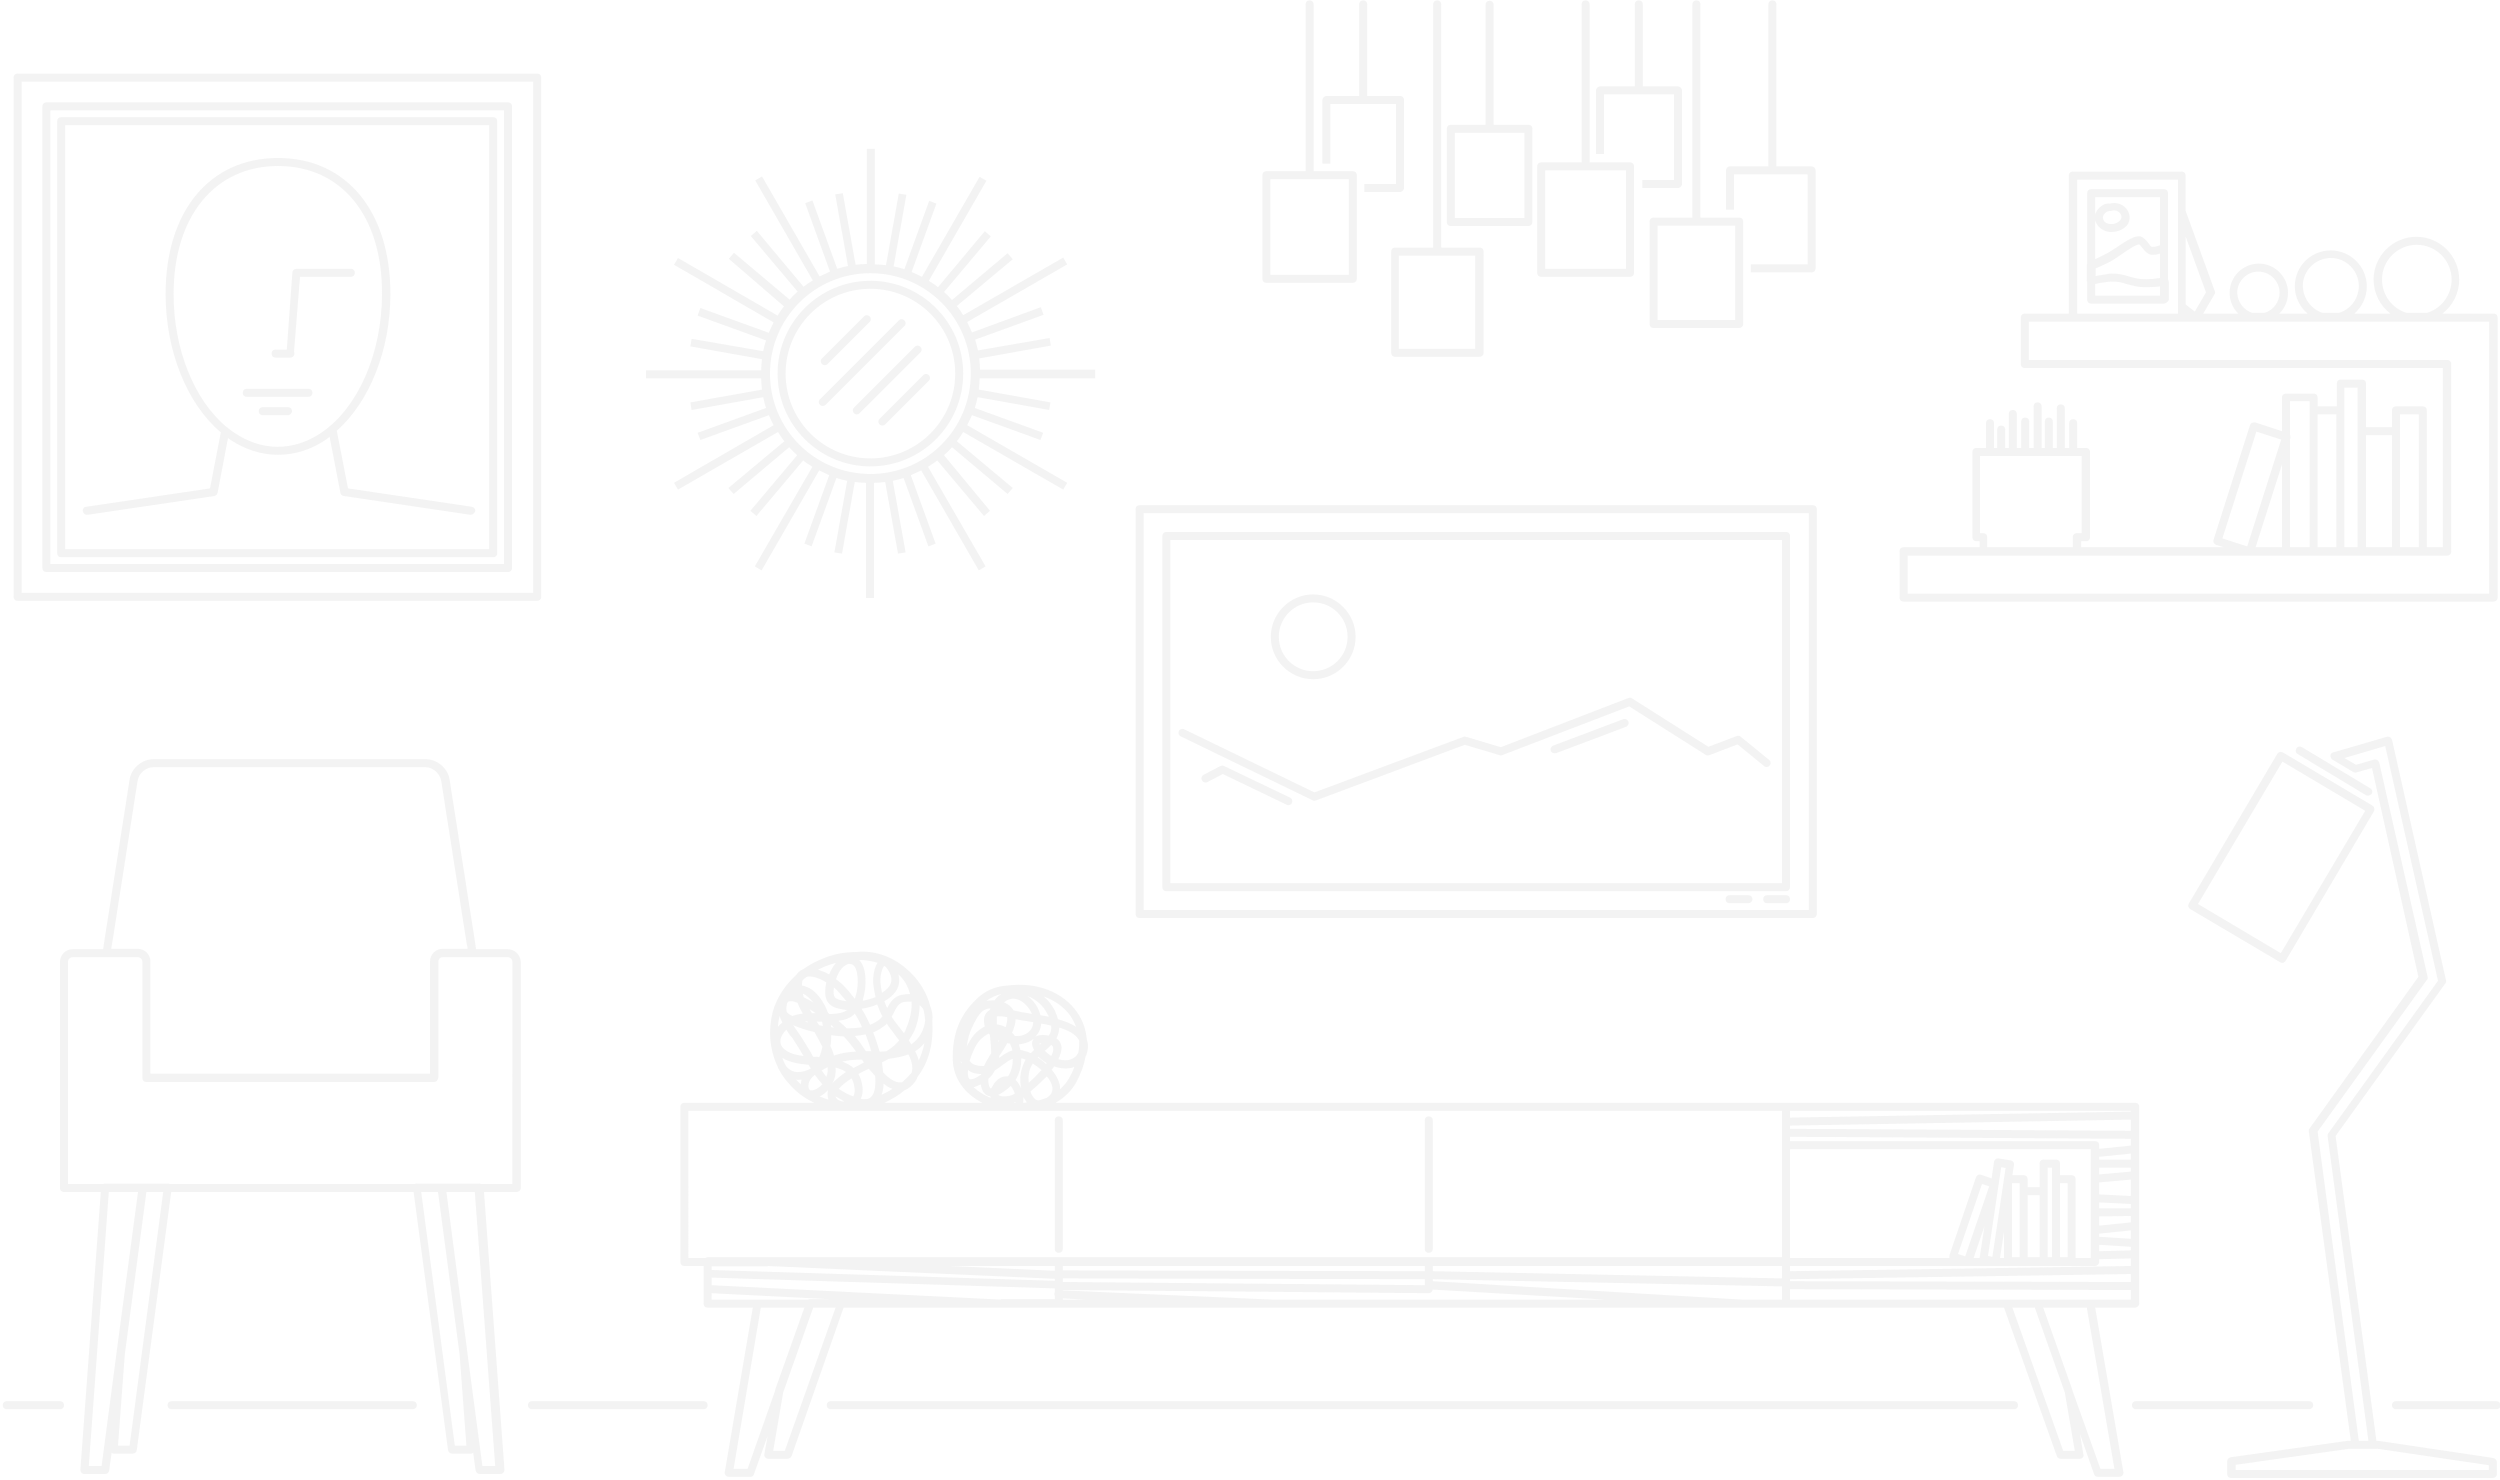 <?xml version="1.0" encoding="utf-8"?>
<!-- Generator: Adobe Illustrator 24.0.1, SVG Export Plug-In . SVG Version: 6.00 Build 0)  -->
<svg version="1.1" id="Layer_1" xmlns="http://www.w3.org/2000/svg" xmlns:xlink="http://www.w3.org/1999/xlink" x="0px" y="0px"
	 viewBox="0 0 625 370" style="enable-background:new 0 0 625 370;" xml:space="preserve">
<style type="text/css">
	.st0{opacity:0.2;fill:#C4C4C4;enable-background:new    ;}
</style>
<g>
	<path class="st0" d="M284.9,229.5h168.3c0.6,0,1-0.5,1-1V127.3c0-0.6-0.4-1-1-1H284.9c-0.6,0-1,0.4-1,1v101.2
		C283.9,229.1,284.3,229.5,284.9,229.5z M285.9,128.3h166.3v99.2H285.9V128.3z"/>
	<path class="st0" d="M446.5,133H291.6c-0.6,0-1,0.4-1,1v87.8c0,0.6,0.4,1,1,1h154.9c0.6,0,1-0.5,1-1V134
		C447.5,133.4,447.1,133,446.5,133z M445.5,220.8H292.6V135h152.9V220.8z"/>
	<path class="st0" d="M126.9,237.3H119c-0.1-0.5-0.1-1.1-0.2-1.5l-6.4-40.9c-0.4-2.8-3.1-5.1-5.9-5.1H38.3c-2.8,0-5.5,2.3-5.9,5.1
		L26,235.8c-0.1,0.4-0.1,0.9-0.2,1.5h-7.6c-1.8,0-3.2,1.4-3.2,3.2V297c0,0.6,0.4,1,1,1h9.2l-5.1,69.4c0,0.3,0.1,0.6,0.3,0.8
		c0.2,0.2,0.4,0.3,0.7,0.3h5.2c0.5,0,0.9-0.3,1-0.9l0.6-4.4c0.1,0.1,0.3,0.2,0.5,0.2h4.8c0.5,0,0.9-0.3,1-0.9l8.6-64.5h60.6
		l8.6,64.5c0.1,0.5,0.5,0.9,1,0.9h4.8c0.2,0,0.4-0.1,0.5-0.2l0.6,4.4c0.1,0.5,0.5,0.9,1,0.9h5.2c0,0,0,0,0,0c0.5,0,1-0.4,1-1
		c0-0.1,0-0.2,0-0.3l-5.1-69.2h8.2c0.5,0,1-0.5,1-1v-56.5C130.1,238.7,128.7,237.3,126.9,237.3z M28,236.1l6.4-40.9
		c0.3-1.9,2.1-3.4,3.9-3.4h68.1c1.8,0,3.6,1.6,3.9,3.4l6.4,40.9c0.1,0.3,0.2,0.7,0.2,1.1h-6.2c-1.8,0-3.2,1.4-3.2,3.2v0.1v27.9H37.6
		v-27.9v-0.1c0-1.8-1.4-3.2-3.2-3.2h-6.6C27.9,236.8,27.9,236.4,28,236.1z M25.4,366.5h-3.2l5-68.5h7.3l-5.4,40.4v0.1L25.4,366.5z
		 M32.4,361.4h-2.9l1.7-22.8l5.4-40.6h4.2L32.4,361.4z M113.7,361.4l-8.4-63.4h4.2l5.4,40.6l1.7,22.8H113.7z M123.8,366.5h-3.2
		l-3.6-27.1l-0.1-0.9l-5.3-40.5h7.1L123.8,366.5z M128.1,296h-7.9c-0.1-0.1-0.3-0.1-0.4-0.1h-9.3c0,0,0,0-0.1,0c0,0,0,0,0,0h-6.2
		c-0.2,0-0.3,0-0.5,0.1H42.4c-0.1-0.1-0.3-0.1-0.5-0.1h-6.2c0,0,0,0,0,0c0,0,0,0-0.1,0h-9.3c-0.1,0-0.3,0-0.4,0.1H17v-55.5
		c0-0.7,0.5-1.2,1.2-1.2h16.2c0.7,0,1.2,0.5,1.2,1.2v28.9v0.1c0,0.6,0.4,1,1,1h71.9c0.5,0,0.8-0.3,0.9-0.6c0.1-0.1,0.1-0.3,0.2-0.5
		v-29c0-0.3,0.1-0.6,0.3-0.8c0.2-0.2,0.5-0.3,0.8-0.3h16.2c0.7,0,1.2,0.5,1.2,1.2V296z"/>
	<path class="st0" d="M127,25.6H11.6c-0.6,0-1,0.4-1,1V142c0,0.6,0.4,1,1,1H127c0.6,0,1-0.4,1-1V26.6C128,26,127.6,25.6,127,25.6z
		 M126,141H12.6V27.6H126V141z"/>
	<path class="st0" d="M15.3,139.3h108c0.6,0,1-0.4,1-1v-108c0-0.6-0.4-1-1-1h-108c-0.6,0-1,0.4-1,1v108
		C14.3,138.9,14.7,139.3,15.3,139.3z M16.3,31.3h106v106h-106V31.3z"/>
	<path class="st0" d="M4.4,150.2h129.9c0.5,0,1-0.4,1-0.9v-0.1V19.4c0-0.6-0.4-1-1-1H4.4c-0.6,0-1,0.4-1,1v129.8
		C3.4,149.8,3.8,150.2,4.4,150.2z M5.4,20.4h127.9v127.8H5.4V20.4z"/>
	<path class="st0" d="M569.9,188c-0.2,0.1-0.5,0.3-0.6,0.5l-22.1,37.4c-0.1,0.3-0.2,0.5-0.1,0.8c0.1,0.2,0.3,0.5,0.5,0.6l22.5,13.3
		c0.1,0.1,0.3,0.1,0.5,0.1c0,0,0.1,0,0.2,0c0.2-0.1,0.5-0.3,0.6-0.5l22.1-37.4c0.2-0.5,0.1-1.1-0.4-1.4l-22.4-13.3
		C570.4,188,570.2,187.9,569.9,188z M570.2,238.3L549.5,226l21.1-35.6l20.7,12.3L570.2,238.3z"/>
	<path class="st0" d="M623.3,364.5l-28.8-4.3h-0.1h-0.3L583.9,284l27.4-38.1c0.2-0.2,0.3-0.5,0.2-0.8L598,184.9
		c-0.1-0.2-0.3-0.5-0.5-0.6c-0.2-0.1-0.5-0.2-0.8-0.1l-13.4,3.9c-0.4,0.1-0.7,0.4-0.7,0.8c0,0.4,0.2,0.8,0.5,1l5.2,3.1
		c0.2,0.1,0.5,0.2,0.8,0.1l3.9-1.1l11.6,52.2l-27.2,37.9c-0.2,0.2-0.2,0.4-0.2,0.7l10.5,77.4H587h-0.1l-29.2,4.1
		c-0.5,0.1-0.9,0.5-0.9,1v3.2c0,0.6,0.4,1,1,1h65.4c0.5,0,1-0.4,1-0.9v-3.1C624.2,365,623.8,364.6,623.3,364.5z M579.4,282.9
		l27.3-37.9c0.2-0.2,0.3-0.5,0.2-0.8l-12.1-53.6c-0.1-0.2-0.3-0.5-0.5-0.6c-0.2-0.1-0.5-0.2-0.8-0.1l-4.5,1.3l-2.9-1.7l10.2-3
		l13.2,58.7l-27.4,38.1c-0.2,0.2-0.2,0.4-0.2,0.7l10.2,76.2h-2.4L579.4,282.9z M622.2,367.5h-63.3v-1.3l28.3-4h1.6c0,0,0,0,0,0h4.5
		c0,0,0,0,0,0h1.1l27.8,4.1V367.5z"/>
	<path class="st0" d="M542,62C542,62,542,62,542,62l0-13.7c0-0.6-0.4-1-1-1h-18.2c-0.6,0-1,0.4-1,1v17.6c-0.1,0.1-0.1,0.3-0.1,0.4
		v3.8c0,0.1,0,0.3,0.1,0.4v4.4c0,0.6,0.4,1,1,1H541c0.5,0,1-0.5,1.2-0.9v-4.5c0-0.2-0.1-0.4-0.2-0.6V62z M526.4,68.6
		c-0.8,0.1-1.7,0.3-2.5,0.4v-1.9c1.4-0.6,2.8-1.2,4.2-2c0.5-0.3,1.2-0.8,2.1-1.4c1.4-1,3.8-2.6,4.6-2.6c0.2,0.1,0.6,0.6,0.8,0.9
		c0.5,0.6,1,1.3,1.9,1.6c0.2,0.1,0.5,0.1,0.8,0.1c0.6,0,1.1-0.1,1.7-0.3v6.1c-2.4,0.4-4.4,0.4-5.9,0.1c-0.7-0.2-1.3-0.3-1.9-0.5
		c-1.3-0.4-2.5-0.7-4.1-0.7c-0.6,0-1.1,0-1.6,0.2C526.5,68.6,526.4,68.6,526.4,68.6z M540,49.3v12c-0.7,0.3-1.2,0.4-1.7,0.4
		c-0.2,0-0.3,0-0.4,0c-0.2-0.1-0.6-0.6-0.8-0.9c-0.5-0.7-1.1-1.4-2-1.7c-1.4-0.3-3.5,1.1-6.2,2.9c-0.8,0.5-1.5,1-1.9,1.2
		c-1.1,0.6-2.2,1.1-3.2,1.6V55c0,0.1,0.1,0.3,0.1,0.4c0.5,1.4,1.9,2.4,3.5,2.6c0.2,0,0.3,0,0.5,0c1.7,0,3.3-0.8,4.1-2
		c0.8-1.5,0.4-3.3-1-4.4c-1-0.8-2.3-1-3.5-0.7c-0.7-0.1-1.4,0.1-2,0.5c-0.9,0.6-1.5,1.4-1.7,2.3v-4.4H540z M526.6,53
		c0.2-0.1,0.4-0.2,0.6-0.2c0.1,0,0.1,0,0.2-0.1c0.1,0.1,0.3,0.1,0.5,0c0.2-0.1,0.5-0.1,0.7-0.1c0.3,0,0.7,0.1,1.1,0.4
		c0.5,0.4,0.9,1.1,0.5,1.8c-0.4,0.8-1.5,1.3-2.6,1.2c-0.7,0-1.6-0.4-1.8-1.2C525.5,53.9,526.3,53.2,526.6,53z M523.8,73.9V71
		c0.5-0.1,0.9-0.2,1.4-0.3c0.1,0,0.1,0,0.2,0c0.4-0.1,0.8-0.1,1.3-0.2c0.5-0.1,0.9-0.1,1.4-0.1c1.3,0,2.4,0.2,3.5,0.6
		c0.6,0.2,1.3,0.3,2,0.5c0.8,0.2,1.7,0.3,2.8,0.3c0,0,0,0,0.1,0c0,0,0,0,0,0c0.1,0,0.2,0,0.4,0c1,0,2-0.1,3.1-0.2v2.3H523.8z"/>
	<path class="st0" d="M475.9,150.4h147.5c0.5,0,1-0.4,1-0.9V79.4c0-0.6-0.4-1-1-1h-12.8c2.6-2,4.2-5.1,4.2-8.5
		c0-5.9-4.8-10.7-10.7-10.7s-10.7,4.8-10.7,10.7c0,3.4,1.6,6.5,4.2,8.5h-9c1.9-1.7,3.1-4.1,3.1-6.8c0-5-4.1-9-9-9c-5,0-9,4-9,9
		c0,2.6,1.2,5.1,3.2,6.8h-7.1c1.4-1.3,2.2-3.2,2.2-5.2c0-4-3.3-7.3-7.3-7.3s-7.3,3.3-7.3,7.3c0,2,0.8,3.9,2.2,5.2h-8.8l2.8-4.8
		c0.2-0.2,0.2-0.5,0.1-0.8l-7.3-20.1v-8.8c0-0.6-0.4-1-1-1h-27.2c-0.6,0-1,0.4-1,1v34.5h-11c-0.6,0-1,0.4-1,1V91c0,0.6,0.4,1,1,1
		h104.5v44.8h-4v-34.2c0-0.6-0.4-1-1-1H599c-0.6,0-1,0.4-1,1v4.2h-6.5V95.9c0-0.6-0.4-1-1-1h-5.3c-0.6,0-1,0.4-1,1v5.7h-4.8v-2.2
		c0-0.6-0.4-1-1-1h-6.9c-0.6,0-1,0.4-1,1v8.4l-6.7-2.2c-0.3,0-0.6,0-0.8,0.1c-0.2,0.1-0.4,0.3-0.5,0.6l-9.1,28.6
		c-0.2,0.6,0.1,1.1,0.6,1.3l1.9,0.6h-35.6v-1.5h1.2c0.6,0,1-0.4,1-1V113c0-0.6-0.4-1-1-1h-2.2v-6.2c0-0.6-0.4-1-1-1s-1,0.4-1,1v6.2
		h-1.1v-9.9c0-0.6-0.4-1-1-1s-1,0.4-1,1v9.9h-1v-6.6c0-0.6-0.4-1-1-1s-1,0.4-1,1v6.6h-0.8v-10.4c0-0.6-0.4-1-1-1c-0.6,0-1,0.4-1,1
		V112h-1.1v-6.6c0-0.6-0.4-1-1-1c-0.6,0-1,0.4-1,1v6.6h-1.1v-8.5c0-0.6-0.4-1-1-1c-0.6,0-1,0.4-1,1v8.5h-0.9v-4.6c0-0.6-0.4-1-1-1
		c-0.6,0-1,0.4-1,1v4.6h-0.8v-6.2c0-0.6-0.4-1-1-1c-0.6,0-1,0.4-1,1v6.2h-2.4c-0.6,0-1,0.4-1,1v21.3c0,0.6,0.4,1,1,1h0.8v1.5h-19
		c-0.6,0-1,0.4-1,1v11.6C474.9,150,475.3,150.4,475.9,150.4z M595.5,69.9c0-4.8,3.9-8.7,8.7-8.7s8.7,3.9,8.7,8.7
		c0,3.8-2.5,7.2-6.1,8.3h-5.2C598,77.1,595.5,73.7,595.5,69.9z M575.7,71.5c0-3.9,3.2-7,7-7c3.9,0,7,3.2,7,7c0,3.1-2,5.8-4.9,6.7
		h-4.2C577.8,77.3,575.8,74.6,575.7,71.5z M564.6,67.9c2.9,0,5.3,2.4,5.3,5.3c0,2.2-1.5,4.3-3.7,5H563c-2.1-0.7-3.6-2.7-3.7-5
		C559.3,70.3,561.7,67.9,564.6,67.9z M551.5,73.1l-2.8,4.8l-2.3-1.8v-17L551.5,73.1z M519.3,44.9h25.2v8.2v23.5v1.8h-25.2V44.9z
		 M600,103.6h4.7v33.2H600v-29V103.6z M598,108.8v28h-6.5v-28H598z M586.1,96.9h3.3v39.9h-3.3v-34.2V96.9z M584.1,103.6v33.2h-4.7
		v-33.2H584.1z M572.5,100.3h4.9v2.3c0,0,0,0,0,0v34.2h-4.9v-27l0.1-0.3c0-0.3,0-0.6-0.1-0.8V100.3z M564.1,107.9l6.2,2l-8.5,26.7
		l-6.2-2L564.1,107.9z M570.5,116.1v20.7h-6.6L570.5,116.1z M495.8,133.3H495V114h25.4v19.3h-1.2c-0.6,0-1,0.4-1,1v2.5h-21.4v-2.5
		C496.8,133.7,496.4,133.3,495.8,133.3z M476.9,138.9h19h23.3h92.6c0.6,0,1-0.4,1-1V91c0-0.6-0.4-1-1-1H507.2v-9.6h11h27.2h76.9v68
		H476.9V138.9z"/>
	<path class="st0" d="M190.5,97.4l-17.9,3.2l0.3,1.9l17.9-3.2c0.2,0.9,0.4,1.8,0.7,2.7l-17.1,6.2l0.7,1.8l17.1-6.2
		c0.4,0.9,0.8,1.7,1.2,2.5l-24.9,14.4l1,1.7l9.2-5.3l15.8-9.1c0.5,0.8,1,1.6,1.6,2.3l-14,11.7l1.3,1.5l13.9-11.7
		c0.6,0.7,1.3,1.4,2,2l-11.7,13.9l1.5,1.3l11.7-13.9c0.7,0.6,1.5,1.1,2.3,1.6l-14.4,24.9l1.7,1l5.3-9.2l9.1-15.8
		c0.8,0.4,1.7,0.8,2.5,1.2l-6.2,17.1l1.8,0.7l6.2-17.1c0.9,0.3,1.8,0.5,2.7,0.7l-3.2,17.9l1.9,0.3l3.2-17.9c0.9,0.1,1.9,0.2,2.8,0.2
		v28.8h2v-28.8c1,0,1.9-0.1,2.8-0.2l3.2,17.9l1.9-0.3l-3.2-17.9c0.9-0.2,1.8-0.4,2.7-0.7l6.2,17.1l1.8-0.7l-6.2-17.1
		c0.9-0.4,1.7-0.8,2.6-1.2l9.1,15.8l5.3,9.2l1.7-1L232,116.7c0.8-0.5,1.6-1,2.3-1.6L246,129l1.5-1.3L236,113.8c0.7-0.6,1.4-1.3,2-2
		l13.9,11.7l1.3-1.5l-14-11.7c0.6-0.7,1.1-1.5,1.6-2.3l15.8,9.1l9.2,5.3l1-1.7l-25-14.4c0.4-0.8,0.8-1.7,1.2-2.5l17.1,6.2l0.7-1.8
		l-17.1-6.2c0.3-0.9,0.5-1.8,0.7-2.7l17.9,3.2l0.3-1.9l-17.9-3.2c0.1-0.9,0.2-1.9,0.2-2.8h28.9v-0.2v-2H245c0-1-0.1-1.9-0.2-2.8
		l17.9-3.2l-0.3-1.9l-17.9,3.1c-0.2-0.9-0.5-1.8-0.7-2.7l17.1-6.2l-0.7-1.9L243,83.1c-0.4-0.9-0.8-1.7-1.2-2.6l15.8-9.1l9.2-5.3
		l-1-1.7l-25,14.4c-0.5-0.8-1-1.6-1.6-2.3l14-11.7l-1.3-1.5L238,75c-0.6-0.7-1.3-1.4-2-2l11.7-13.9l-1.5-1.3l-11.7,14
		c-0.7-0.6-1.5-1.1-2.3-1.6l9.1-15.8l5.3-9.2l-1.7-1l-14.4,25c-0.8-0.4-1.7-0.8-2.6-1.2l6.2-17.1l-1.8-0.7l-6.2,17.1
		c-0.9-0.3-1.8-0.5-2.7-0.7l3.2-17.9l-1.9-0.3l-3.2,17.9c-0.9-0.1-1.9-0.2-2.8-0.2V37.2h-2V66c-1,0-1.9,0.1-2.8,0.2l-3.2-17.9
		l-1.9,0.3l3.2,17.9c-0.9,0.2-1.8,0.4-2.7,0.7l-6.2-17.1l-1.8,0.7l6.2,17.1c-0.9,0.4-1.7,0.8-2.6,1.2l-9.1-15.8l-5.3-9.2l-1.7,1
		l14.4,25c-0.8,0.5-1.6,1-2.3,1.6l-11.7-14l-1.5,1.3l11.7,13.9c-0.7,0.6-1.4,1.3-2,2l-13.9-11.7l-1.3,1.5L196,76.6
		c-0.6,0.7-1.1,1.5-1.6,2.3L184.2,73l-14.7-8.5l-1,1.7l9.2,5.3l5.5,3.2l10.2,5.9c-0.4,0.8-0.8,1.7-1.2,2.6L175.1,77l-0.7,1.9
		l17.1,6.2c-0.3,0.9-0.5,1.8-0.7,2.7l-17.9-3.1l-0.3,1.9l17.9,3.2c-0.1,0.9-0.2,1.9-0.2,2.8h-28.8v2h28.8
		C190.3,95.6,190.4,96.5,190.5,97.4z M217.6,68.3c13.9,0,25.1,11.2,25.1,25.1c0,13.9-11.2,25.1-25.1,25.1
		c-13.9,0-25.1-11.2-25.1-25.1C192.5,79.5,203.7,68.3,217.6,68.3z"/>
	<path class="st0" d="M217.6,116.6c12.8,0,23.2-10.4,23.2-23.2c0-12.8-10.4-23.2-23.2-23.2c-12.8,0-23.2,10.4-23.2,23.2
		C194.4,106.2,204.8,116.6,217.6,116.6z M217.6,72.2c11.7,0,21.2,9.5,21.2,21.2c0,11.7-9.5,21.2-21.2,21.2
		c-11.7,0-21.2-9.5-21.2-21.2C196.4,81.7,205.9,72.2,217.6,72.2z"/>
	<path class="st0" d="M206.2,91.3c0.3,0,0.5-0.1,0.7-0.3l10.5-10.5c0.4-0.4,0.4-1,0-1.4c-0.4-0.4-1-0.4-1.4,0l-10.5,10.5
		c-0.4,0.4-0.4,1,0,1.4C205.7,91.2,205.9,91.3,206.2,91.3z"/>
	<path class="st0" d="M205.7,101.5c0.2,0,0.5-0.1,0.7-0.3l19.7-19.7c0.4-0.4,0.4-1,0-1.4c-0.4-0.4-1-0.4-1.4,0L205,99.8
		c-0.4,0.4-0.4,1,0,1.4C205.2,101.4,205.4,101.5,205.7,101.5z"/>
	<path class="st0" d="M213.5,103.3c0.2,0.2,0.4,0.3,0.7,0.3c0.2,0,0.5-0.1,0.7-0.3l15.2-15.2c0.4-0.4,0.4-1,0-1.4
		c-0.4-0.4-1-0.4-1.4,0l-15.2,15.2C213.1,102.3,213.1,102.9,213.5,103.3z"/>
	<path class="st0" d="M219.9,106.1c0.2,0.2,0.4,0.3,0.7,0.3c0.2,0,0.5-0.1,0.7-0.3l10.9-10.9c0.4-0.4,0.4-1,0-1.4
		c-0.4-0.4-1-0.4-1.4,0l-10.9,10.9C219.5,105.1,219.5,105.7,219.9,106.1z"/>
	<path class="st0" d="M446.5,223.8h-4.7c-0.6,0-1,0.4-1,1c0,0.6,0.4,1,1,1h4.7c0.6,0,1-0.4,1-1S447.1,223.8,446.5,223.8z"/>
	<path class="st0" d="M437.1,223.8h-4.7c-0.6,0-1,0.4-1,1c0,0.6,0.4,1,1,1h4.7c0.5,0,1-0.4,1-1S437.7,223.8,437.1,223.8z"/>
	<path class="st0" d="M295.2,184.1l33,16c0.1,0.1,0.3,0.1,0.4,0.1c0.1,0,0.2-0.1,0.4-0.1l37.2-13.9l8.7,2.6c0.2,0.1,0.4,0.1,0.6,0
		l31.8-12.2l19.1,12.1c0.3,0.2,0.6,0.2,0.9,0.1l7.1-2.7l6.6,5.4c0.4,0.4,1.1,0.3,1.4-0.1c0.4-0.4,0.3-1.1-0.1-1.4l-7.1-5.8
		c-0.3-0.3-0.7-0.3-1-0.2l-7.1,2.7L408,174.6c-0.3-0.2-0.6-0.2-0.9-0.1l-31.9,12.3l-8.7-2.6c-0.2-0.1-0.4-0.1-0.6,0l-37.3,13.9
		L296,182.3c-0.5-0.2-1.1,0-1.3,0.5S294.7,183.9,295.2,184.1z"/>
	<path class="st0" d="M405.8,179.8l-17.5,6.6c-0.5,0.2-0.8,0.8-0.6,1.3c0.1,0.4,0.5,0.6,0.9,0.6c0.1,0,0.2,0,0.4,0l17.5-6.6
		c0.5-0.2,0.8-0.8,0.6-1.3S406.3,179.6,405.8,179.8z"/>
	<path class="st0" d="M322.5,199.4l-16.5-7.9c-0.3-0.2-0.6-0.1-0.9,0l-4.2,2.2c-0.5,0.3-0.7,0.9-0.4,1.4s0.9,0.7,1.4,0.4l3.8-2
		l16,7.7c0.1,0.1,0.3,0.1,0.4,0.1c0.4,0,0.7-0.2,0.9-0.6C323.2,200.2,323,199.6,322.5,199.4z"/>
	<path class="st0" d="M328.3,169.8c5.9,0,10.6-4.8,10.6-10.6c0-5.8-4.8-10.6-10.6-10.6c-5.8,0-10.6,4.8-10.6,10.6
		C317.7,165,322.4,169.8,328.3,169.8z M328.3,150.6c4.8,0,8.6,3.9,8.6,8.6s-3.8,8.6-8.6,8.6c-4.7,0-8.6-3.8-8.6-8.6
		C319.7,154.5,323.5,150.6,328.3,150.6z"/>
	<path class="st0" d="M88.7,68.2c0-0.6-0.4-1-1-1H74.1c-0.5,0-1,0.4-1,0.9l-1.4,19.3h-2.8c-0.6,0-1,0.4-1,1c0,0.6,0.4,1,1,1h3.6
		c0,0,0,0,0.1,0c0.3,0,0.5-0.1,0.7-0.3c0.2-0.2,0.3-0.4,0.3-0.7c0-0.1,0-0.3-0.1-0.4L75,69.2h12.7C88.3,69.2,88.7,68.8,88.7,68.2z"
		/>
	<path class="st0" d="M77.1,97.2H61.7c-0.6,0-1,0.4-1,1c0,0.6,0.4,1,1,1h15.4c0.6,0,1-0.4,1-1C78.1,97.6,77.7,97.2,77.1,97.2z"/>
	<path class="st0" d="M72,101.8h-6.3c-0.6,0-1,0.4-1,1c0,0.6,0.4,1,1,1H72c0.5,0,1-0.5,1-1C73,102.2,72.6,101.8,72,101.8z"/>
	<path class="st0" d="M118,126.7l-31-4.6l-2.8-14.4c8.2-7.3,13.4-20.2,13.4-34.2c0-20.7-11-34-28.1-34s-28.1,13.3-28.1,34
		c0,14.2,5.3,27.4,13.8,34.6l-2.7,14l-31,4.6c-0.5,0-0.9,0.6-0.8,1.1c0.1,0.5,0.5,0.9,1,0.9c0,0,0.1-0.1,0.2,0l31.7-4.7
		c0.4-0.1,0.7-0.4,0.8-0.8l2.6-13.7c0.2,0.1,0.3,0.3,0.5,0.4c3.8,2.5,7.8,3.8,12,3.8s8.3-1.3,12-3.8c0.3-0.2,0.6-0.5,0.9-0.7l2.7,14
		c0,0.4,0.4,0.7,0.8,0.8l31.7,4.7h0.1c0.5,0,0.9-0.4,1.1-0.9C118.9,127.3,118.5,126.8,118,126.7z M80.3,108.2
		c-3.4,2.3-7.1,3.5-10.9,3.5c-3.7,0-7.4-1.2-10.8-3.5c-0.5-0.3-1-0.7-1.5-1.1c-0.1-0.1-0.2-0.2-0.4-0.3
		c-8.1-6.7-13.3-19.4-13.3-33.3c0-19.4,10.3-32,26.1-32c15.9,0,26.1,12.5,26,32C95.5,88.3,89.5,102,80.3,108.2z"/>
	<path class="st0" d="M332.6,26H349v20h-7.9v2h8.9c0.5,0,1-0.5,1-1V25c0-0.6-0.4-1-1-1h-8.2V1.1c0-0.6-0.4-1-1-1c-0.6,0-1,0.4-1,1
		V24h-8.2c-0.5,0-1,0.5-1,1v15.9h2V26z"/>
	<path class="st0" d="M362.7,56.5h19.4c0.6,0,1-0.5,1-1V32.2c0-0.6-0.4-1-1-1h-8.7v-30c0-0.6-0.4-1-1-1c-0.6,0-1,0.4-1,1v30h-8.7
		c-0.6,0-1,0.4-1,1v23.3C361.7,56.1,362.1,56.5,362.7,56.5z M363.7,33.2h17.4v21.3h-17.4V33.2z"/>
	<path class="st0" d="M401,23.6h17.5V45h-7.9v2h8.9c0.5,0,1-0.5,1-1V22.6c0-0.5-0.5-1-1-1h-8.8V1.1c0-0.6-0.4-1-1-1
		c-0.6,0-1,0.4-1,1v20.5H400c-0.5,0-1,0.5-1,1v15.9h2V23.6z"/>
	<path class="st0" d="M433.5,43.6h18.4v22.5h-14.2v2h15.2c0.6,0,1-0.5,1-1V42.6c0-0.5-0.4-1-1-1h-8.8V1.1c0-0.6-0.4-1-1-1
		c-0.6,0-1,0.4-1,1v40.5h-9.6c-0.6,0-1,0.5-1,1v9.8h2V43.6z"/>
	<path class="st0" d="M316.6,70.7h21.6c0.5,0,1-0.4,1-1V43.8c0-0.6-0.4-1-1-1h-9.8V1.1c0-0.6-0.4-1-1-1c-0.6,0-1,0.4-1,1v41.7h-9.8
		c-0.6,0-1,0.4-1,1v25.9C315.6,70.3,316,70.7,316.6,70.7z M317.6,44.8h19.6v23.9h-19.6V44.8z"/>
	<path class="st0" d="M348.8,61.9c-0.6,0-1,0.4-1,1v25.3c0,0.6,0.4,1,1,1h21.1c0.5,0,1-0.4,1-0.9V62.9c0-0.6-0.4-1-1-1h-9.6V1.1
		c0-0.6-0.4-1-1-1c-0.6,0-1,0.4-1,1v60.8H348.8z M368.8,87.2h-19.1V63.9h19.1V87.2z"/>
	<path class="st0" d="M385.3,69.2h22.2c0.6,0,1-0.4,1-0.9V41.6c0-0.6-0.4-1-1-1h-10.1V1.1c0-0.6-0.4-1-1-1c-0.6,0-1,0.4-1,1v39.5
		h-10.1c-0.6,0-1,0.4-1,1v26.6C384.3,68.8,384.7,69.2,385.3,69.2z M386.3,42.6h20.2v24.6h-20.2V42.6z"/>
	<path class="st0" d="M413.4,54.4c-0.6,0-1,0.4-1,1V81c0,0.6,0.4,1,1,1h21.4c0.5,0,1-0.4,1-1V55.4c0-0.6-0.4-1-1-1h-9.7V1.1
		c0-0.6-0.4-1-1-1c-0.6,0-1,0.4-1,1v53.3H413.4z M433.8,80h-19.4V56.4h19.4V80z"/>
	<path class="st0" d="M523.8,326.9h10c0.5,0,1-0.5,1-1v-49.2c0-0.6-0.4-1-1-1h-87.2c0,0,0,0-0.1,0c0,0,0,0,0,0H263.9
		c2.1-1.2,3.9-2.9,5.1-5c1.2-2.2,2-4.4,2.4-6.6c0.1-0.1,0.2-0.3,0.2-0.4c0.5-1.4,0.5-2.7,0.1-3.8c-0.2-2.5-1-4.8-2.4-6.8
		c-3.5-5.1-10.2-7.7-17.5-6.7c-2.4,0.1-4.8,1-6.7,2.5c-5,4.3-7.1,9.3-6.9,16.2c0.2,4.6,3,8.4,7.4,10.6h-24.5c1.9-0.9,3.6-1.9,5-3.1
		c0.5-0.2,1-0.5,1.5-0.9c0.9-0.8,1.5-1.6,1.8-2.5c2.8-3.7,4-8.3,3.7-13.8c0-0.1,0-0.3,0-0.4c0.1-1,0-1.9-0.3-2.7
		c0-0.2-0.1-0.4-0.2-0.6c-0.9-3.7-3.1-7.1-6.1-9.6c-3.6-3.1-8.2-4.6-12.5-4.1c-3,0-6,0.6-8.9,1.9c-1.5,0.6-3,1.5-4.3,2.4
		c-0.2,0.1-0.4,0.2-0.6,0.3c-0.4,0.3-0.8,0.6-1.1,1.1c-2.8,2.5-4.9,5.7-5.9,9.2c-1.2,4.8-0.8,9.4,1.1,13.5c0.1,0.4,0.3,0.8,0.5,1.1
		c1.1,2,2.6,3.8,4.4,5.4c1.3,1.1,2.8,2.1,4.4,2.8h-32.5c-0.6,0-1,0.4-1,1v38.8c0,0.6,0.4,1,1,1h4.8v9.4c0,0.6,0.4,1,1,1h11.3
		l-7,41.1c-0.1,0.3,0,0.6,0.2,0.8c0.2,0.3,0.5,0.4,0.8,0.4h5.4c0.4,0,0.8-0.2,0.9-0.7l3.4-9.5l-0.8,4.5c-0.1,0.3,0,0.6,0.2,0.8
		c0.2,0.3,0.5,0.4,0.8,0.4h4.8c0.4,0,0.8-0.3,1-0.7l13-37.1h39.2h0h185h0.1h11.2c0,0,0,0,0,0c0,0,0,0,0.1,0H501l13.2,37.1
		c0.1,0.4,0.5,0.7,0.9,0.7h4.8c0.6,0,1-0.4,1-0.9c0-0.2-0.1-0.3-0.1-0.4l-0.8-4.9l3.5,10c0.1,0.4,0.5,0.7,0.9,0.7h5.4
		c0.6,0,1-0.4,1.1-1c0-0.2-0.1-0.3-0.1-0.4L523.8,326.9z M240.3,265.9c-0.1-0.2-0.1-0.5-0.1-0.7c0,0.1,0.1,0.2,0.2,0.4
		C240.3,265.7,240.3,265.8,240.3,265.9z M200.9,249.3c0-0.3-0.1-0.6-0.2-0.9c0.9,0.4,1.8,1.2,2.6,2.2
		C202.5,250.1,201.7,249.7,200.9,249.3z M203.9,253.3c-0.3,0-0.6,0-0.9,0c-0.2-0.3-0.4-0.6-0.6-1
		C202.9,252.6,203.4,252.9,203.9,253.3z M202,255.6c-0.2,0-0.5-0.1-0.7-0.2c0.2,0,0.3-0.1,0.5-0.1
		C201.9,255.4,201.9,255.5,202,255.6z M203.6,258c0.7,1.2,1.4,2.5,2,3.7c-0.2,0.9-0.4,1.8-0.8,2.6c-0.3-0.1-0.6-0.1-0.9-0.1
		c-0.2,0-0.4,0-0.6,0c-0.2-0.3-0.4-0.7-0.6-1.1c-1-1.6-1.9-3.2-3.1-4.9c-0.3-0.5-0.8-1.1-1.3-1.9C199.9,257,201.8,257.6,203.6,258z
		 M204.2,255.4c0.1,0,0.3,0,0.4,0c0.3,0,0.6,0,0.9,0c0.1,0.4,0.2,0.7,0.2,1.1c-0.3-0.1-0.6-0.1-0.9-0.2
		C204.6,256,204.4,255.7,204.2,255.4z M206.9,266.8c0.1,0.8,0,1.6-0.3,2.4c-0.4-0.5-0.8-1-1.2-1.6
		C205.9,267.3,206.5,267,206.9,266.8z M207,272.5L207,272.5c-0.2,1-0.1,1.8,0.1,2.4c-0.7-0.2-1.5-0.5-2.2-0.8
		C205.7,273.8,206.4,273.2,207,272.5z M207.8,258.8c1.5,0.2,2.6,0.3,3,0.3h0.1c0.7,0.7,1.2,1.3,1.5,1.7c0.4,0.5,1,1.2,1.6,2.1
		c-1.8,0.1-3.6,0.3-5.5,1c-0.2-0.8-0.5-1.6-0.9-2.4C207.8,260.6,207.8,259.7,207.8,258.8z M207.7,256.2c0.3,0.2,0.5,0.5,0.8,0.7
		c-0.2,0-0.4-0.1-0.7-0.1C207.8,256.6,207.7,256.4,207.7,256.2z M215.6,271.5c-0.2-1.2-0.5-2.2-1-3c0.9-0.5,1.7-0.9,2.6-1.3
		c0.5,0.6,1.1,1.2,1.6,1.8c0.2,2.8-0.2,4.5-1.1,5.3c-0.5,0.5-1.4,0.6-2.5,0.4C215.6,273.8,215.8,272.8,215.6,271.5z M208.1,270.8
		c0.7-1.2,0.9-2.5,0.8-3.9c1.1,0.3,1.9,0.6,2.6,1.1C210,269,208.9,270,208.1,270.8z M209.7,272.2c0.7-0.8,1.7-1.7,3.2-2.6
		c0.3,0.6,0.6,1.3,0.7,2.2c0.2,1,0,1.8-0.3,2.3C211.9,273.6,210.7,272.9,209.7,272.2z M211.1,275.4c-0.9,0-1.8-0.4-2.1-1
		c-0.1-0.1-0.1-0.2-0.1-0.3C209.6,274.5,210.4,274.9,211.1,275.4z M213.4,267c-0.8-0.7-1.8-1.2-2.8-1.6c1.6-0.4,3.2-0.5,4.9-0.5
		c0.1,0.2,0.3,0.5,0.5,0.7C215.2,266.1,214.3,266.5,213.4,267z M214.1,259.5c-0.1-0.2-0.2-0.3-0.4-0.5c0.9-0.1,1.8-0.2,2.7-0.4
		c0.5,1.3,1,2.7,1.4,4.2c-0.1,0-0.1,0-0.2,0c-0.4,0-0.7,0-1.1,0c-0.2-0.2-0.4-0.5-0.5-0.7C215.3,261,214.6,260.1,214.1,259.5z
		 M218.3,258.1c0.9-0.4,1.7-0.8,2.6-1.5c0.3-0.2,0.6-0.4,0.8-0.7c0.4,0.7,1,1.4,1.6,2.2c0.5,0.7,1,1.4,1.5,2c-0.9,1.1-2,2-3.2,2.7
		c-0.6,0.1-1.1,0.1-1.7,0.1C219.4,261.2,218.9,259.6,218.3,258.1z M219.7,255c-0.7,0.5-1.4,0.9-2.2,1.2c-0.6-1.4-1.3-2.7-2.1-4
		c1.2-0.2,2.6-0.5,3.9-1.1c0.4,1.1,0.8,2.1,1.3,3C220.3,254.4,220,254.8,219.7,255z M215.5,256.8c-1.2,0.2-2.6,0.3-3.8,0.3
		c-0.6-0.6-1.3-1.2-2.1-1.9c1.7-0.2,3.1-0.7,4.1-1.8C214.4,254.5,215,255.6,215.5,256.8z M220.4,273.7c0.3-0.8,0.5-1.8,0.5-2.8
		c0.7,0.6,1.5,1.1,2.2,1.3C222.3,272.8,221.4,273.2,220.4,273.7z M227.9,268.2c-0.7,0.8-1.5,1.6-2.4,2.4c-0.3,0-0.5,0-0.7,0
		c-1.3-0.1-2.7-1.1-4-2.5c-0.1-0.8-0.2-1.6-0.3-2.5c0.6-0.3,1.1-0.6,1.7-0.9c1.6-0.2,3.3-0.5,4.9-1.1
		C228,265.3,228.3,266.9,227.9,268.2z M229.7,265.1c-0.2-0.7-0.5-1.5-0.9-2.3c0.9-0.5,1.6-1.2,2.3-2
		C230.8,262.3,230.3,263.8,229.7,265.1z M229.9,251.3c0.4,0.3,0.8,0.7,1,1.2c0.2,0.8,0.3,1.7,0.4,2.6c-0.2,2.2-1.4,4.6-3.5,6
		c-0.2-0.4-0.4-0.7-0.6-1c0.5-0.8,1-1.6,1.4-2.4C229.5,255.5,229.9,253.3,229.9,251.3z M227.9,250.4c0.1,2-0.3,4.1-1.2,6.3
		c-0.2,0.6-0.4,1.1-0.7,1.6c-0.4-0.5-0.8-1-1.1-1.4c-0.8-1-1.5-1.9-2-2.7c0.1-0.3,0.3-0.5,0.5-0.9c0.7-1.5,1.3-2.5,2.5-2.8
		C226.6,250.4,227.3,250.4,227.9,250.4z M223.9,247.9c0.7-1,1.2-2.4,0.7-4.3c1.5,1.3,2.4,3,2.9,4.9c-0.6,0-1.3,0.1-2.1,0.2
		c-1.9,0.4-2.9,1.9-3.6,3.3c-0.3-0.5-0.5-1.1-0.7-1.7C222.3,249.6,223.3,248.8,223.9,247.9z M221.1,241.5c0,0,0.4,0.1,1.1,1.3
		c0.8,1.4,0.9,2.7,0.1,3.8c-0.4,0.6-1.1,1.1-1.8,1.6c-0.2-0.9-0.3-1.8-0.4-2.7C220,243.6,220.7,241.6,221.1,241.5z M219.4,240.7
		c-0.9,1.3-1.2,3.6-1.1,5.1c0.1,1.1,0.3,2.3,0.6,3.5c-1.1,0.4-2.2,0.7-3.2,0.9c0-0.3,0.1-0.7,0.2-1c0.6-2.1,1-7.1-1.1-9.2
		C216.3,240,217.8,240.2,219.4,240.7z M211.6,241.2c0.5-0.3,0.9-0.3,1.4-0.1c1.7,0.7,1.7,5.3,1,7.6c-0.1,0.4-0.2,0.7-0.3,1
		c-0.9-1.2-1.9-2.4-3-3.5c-0.5-0.5-1.1-0.9-1.7-1.4C209.5,243.2,210.5,241.7,211.6,241.2z M211.6,250.3c-1.6-0.2-2.5-0.5-2.9-1
		c-0.3-0.4-0.4-1.2-0.2-2.4c0.2,0.2,0.5,0.4,0.7,0.6C210,248.4,210.8,249.3,211.6,250.3z M206,241.7c1-0.4,2-0.7,3-1
		c-0.7,0.8-1.3,1.9-1.7,2.9c-0.9-0.5-1.9-0.9-2.8-1.2C205,242.2,205.5,242,206,241.7z M200.7,245c0.3-0.3,0.6-0.5,1-0.8
		c1.2-0.3,3.1,0.3,4.9,1.4c-0.1,0.2-0.1,0.3-0.1,0.4c-0.4,2.2-0.2,3.6,0.5,4.6c0.9,1.3,2.6,1.6,4.6,1.9c0.1,0,0.1,0,0.2,0
		c-1,0.7-2.2,0.9-3.9,1c-0.2,0-0.4,0-0.6,0c-0.1-0.1-0.2-0.2-0.3-0.3c-0.9-2.5-2.9-5.8-5.7-6.6c-0.2-0.1-0.5-0.2-0.8-0.2
		C200.5,245.8,200.5,245.4,200.7,245z M196.7,251.3c0-0.2,0-0.3,0.1-0.5c0-0.1,0.1-0.2,0.2-0.3c0-0.1,0.2-0.2,0.8-0.2
		c0.5,0,1,0.2,1.6,0.4c0.3,0.9,0.8,1.8,1.3,2.7c-0.9,0.1-1.8,0.3-2.6,0.6c-0.6-0.3-1.1-0.6-1.4-1
		C196.6,252.5,196.5,251.9,196.7,251.3z M194.5,256.7c0-0.9,0.2-1.8,0.4-2.7c0.2,0.6,0.4,1.1,0.7,1.6
		C195.2,256,194.8,256.3,194.5,256.7z M196.6,257.4c0.5,0.9,1,1.6,1.5,2.1c1,1.5,1.9,3,2.8,4.5c-1.6-0.2-3-0.5-4.1-1.2
		c-1.2-0.7-1.7-1.5-1.7-2.5S195.7,258.3,196.6,257.4z M196.5,266.5c-0.4-0.7-0.7-1.4-0.9-2c0.1,0,0.1,0.1,0.2,0.1
		c1.7,1,4,1.4,6.4,1.6c0.1,0.3,0.3,0.6,0.5,0.9c-1.3,0.8-2.9,1.1-4.2,0.8C197.9,267.7,197.1,267.3,196.5,266.5z M200.2,271.1
		c-0.4-0.4-0.8-0.8-1.2-1.2c0.4,0.1,0.9,0.1,1.4,0C200.3,270.3,200.2,270.7,200.2,271.1z M202.8,272.6c-0.2,0-0.6,0-0.7-1
		c0-1.2,0.6-2.1,1.6-2.9c0.6,0.8,1.2,1.6,1.9,2.4C204.7,272,203.5,272.7,202.8,272.6z M250.2,324.9l-72.3-3.6v-1.9l85.8,2.7v1
		c-0.1,0.1-0.1,0.3-0.1,0.4c0,0.1,0,0.3,0.1,0.4v0.9H250.2z M532.7,312.6l-7.9,0.2v-1.6l7.9,0.5V312.6z M524.8,309.2v-0.8l7.9-0.8
		v2.1L524.8,309.2z M524.8,306.4v-2.3l7.9-0.1v1.6L524.8,306.4z M524.8,302.1v-1.5l7.9,0.4v1.1L524.8,302.1z M532.7,299l-7.9-0.4v-3
		l7.9-0.7V299z M524.8,293.6v-1.7h7.9v1L524.8,293.6z M524.8,289.9v-0.7l7.9-0.8v1.5H524.8z M524.8,287.2v-0.9c0-0.6-0.4-1-1-1
		h-76.3v-1.1l85.2,0.5v1.7L524.8,287.2z M489.5,313.5l6-17.5l1.8,0.6l-6,17.5L489.5,313.5z M496.1,306.6l-1.2,7.9h-1.5L496.1,306.6z
		 M516.9,314.3H515v-18.5h1.9V314.3z M513,294.8v19.5h-1.1v-16.5v-5.9h1.1V294.8z M509.9,314.3h-3v-15.5h3V314.3z M504.9,297.8v16.5
		H503v-18.5h1.9V297.8z M498.1,314.2L497,314l3.3-22.2l1.1,0.2L498.1,314.2z M501,308v6.5h-1L501,308z M517.9,293.8H515v-2.9
		c0-0.6-0.4-1-1-1h-3.1c-0.6,0-1,0.4-1,1v5.9h-3v-2c0-0.6-0.4-1-1-1h-2.8l0.4-2.6c0.1-0.5-0.3-1-0.8-1.1l-3.1-0.5
		c-0.2,0-0.5,0-0.7,0.2s-0.4,0.4-0.4,0.7l-0.6,4.1l-2.6-0.9c-0.6-0.2-1.1,0.1-1.3,0.6l-6.6,19.4c-0.1,0.3-0.1,0.6,0,0.8h-39.9v-27.2
		h75.2v27.2h-3.8v-19.7C518.9,294.2,518.5,293.8,517.9,293.8z M447.5,316.5h76.3c0.5,0,1-0.5,1-1v-0.7l7.9-0.2v1.9l-85.2,1.3V316.5z
		 M532.7,282.7l-85.2-0.5v-0.8l85.2-1.5V282.7z M356.2,317.8l-90.5-0.2v-1.1h90.5V317.8z M263.7,316.5v1.2l-26.3-1.2H263.7z
		 M265.7,319.6l90.5,0.2v1.5l-90.5-0.8V319.6z M358.2,316.5h87.3v3.1l-87.3-1.8V316.5z M447.5,319.8l85.2-1.3v2l-85.2-0.2V319.8z
		 M532.7,277.9l-85.2,1.5v-1.7h85.2V277.9z M247.1,269.7c0.8-0.7,1.3-1.4,1.6-2.1c0.7-0.4,1.4-0.9,2-1.4c0.9-0.6,1.6-1.2,2.5-1.5
		c0,1.5-0.3,3.1-1.2,4.4c-0.9-0.1-2.2,0.1-3.4,1.7c-0.3,0.5-0.6,0.9-0.8,1.3h-0.1c-0.3-0.1-0.5-0.7-0.6-1.5
		C247.1,270.3,247.1,270,247.1,269.7z M246,266.5c-0.1,0-0.2,0-0.3,0c-1.6,0-2.7-0.4-3.3-1.3c0.6-2,1.6-4.1,2.6-5.2
		c0.7-0.7,1.5-1.3,2.2-1.6c0.1,0.1,0.1,0.1,0.2,0.2c0.1,0.2,0.1,0.3,0.1,0.5c0.2,1.5,0.3,2.9,0.3,4.2
		C247.2,264.3,246.5,265.4,246,266.5z M249.8,264c0-0.1,0.1-0.2,0.2-0.3c0.7-1,1.3-1.9,1.8-2.9c0.3,0,0.5,0.1,0.7,0.1
		c0.2,0.5,0.5,1.1,0.6,1.7c-1.3,0.4-2.3,1.1-3.3,1.9C249.8,264.3,249.8,264.2,249.8,264z M249.6,260.5c0-0.1,0-0.3,0-0.4
		c0.1,0,0.2,0,0.2,0.1C249.7,260.3,249.7,260.4,249.6,260.5z M251.4,256.8c-0.7-0.4-1.4-0.6-2.2-0.7c0-0.7,0-1.4,0-2
		c0.7-0.1,1.7,0,2.6,0.2C251.9,255,251.7,255.9,251.4,256.8z M252.7,271.5c0.4,0.5,0.8,1.2,1,1.9c-0.3,0.2-0.6,0.3-0.8,0.4
		c-1.5,0.5-3,0.3-3.3-0.1C250.7,273.2,251.8,272.3,252.7,271.5z M253,258.2c0.5-1.1,0.9-2.3,0.9-3.4c0.6,0.1,1.2,0.2,1.6,0.3
		c0.6,0.1,1.5,0.2,2.5,0.4c0.1,0,0.2,0,0.3,0c0,1-0.4,2.3-2.1,3.1c-0.6,0.3-1.5,0.5-2.5,0.4C253.5,258.7,253.3,258.4,253,258.2z
		 M258.5,262.5c-0.3,0.3-0.5,0.5-0.8,0.8c-0.6-0.3-1.2-0.5-1.7-0.6c-0.3-0.1-0.6-0.2-0.9-0.2c-0.1-0.5-0.3-1-0.4-1.4
		c0.9-0.1,1.7-0.3,2.4-0.6c0.5-0.2,0.9-0.5,1.3-0.8c-0.1,0.2-0.2,0.4-0.3,0.6C257.9,261,258.1,261.7,258.5,262.5z M261.7,265.8
		c-0.1,0-0.1,0.1-0.2,0.2c-0.7-0.7-1.4-1.2-2.1-1.7c0.1-0.1,0.2-0.1,0.2-0.1C260.3,264.9,261.1,265.4,261.7,265.8z M259.9,260.9
		c0,0,0.1-0.1,0.5-0.1c-0.2,0.1-0.3,0.2-0.4,0.4C259.9,261.1,259.9,261,259.9,260.9z M261.7,269.1c0.8,0.9,1.3,1.9,1.4,2.8
		c0,0.4,0.2,1.6-1.5,2.6c-0.6,0.2-1.3,0.4-1.9,0.6c-0.5,0-0.8-0.2-0.9-0.3c-0.5-0.4-0.9-1.1-1.2-1.9
		C258.9,271.8,260.4,270.4,261.7,269.1z M261.2,262.7c0.5-0.4,1.1-0.9,1.6-1.5c0.4,0.3,0.5,0.6,0.5,0.8c0.1,0.5-0.1,1.2-0.5,2
		C262.3,263.7,261.7,263.2,261.2,262.7z M262.2,258.9c-0.3,0-0.5-0.1-0.7-0.1c-1.3-0.2-2.2,0.1-2.7,0.4c0.9-0.9,1.4-2,1.5-3.3
		c0.8,0.1,1.6,0.3,2.5,0.5C262.9,257.4,262.7,258.2,262.2,258.9z M260.4,267.5c-1,1.1-2.1,2.2-3.2,3.2c-0.1-0.7-0.1-1.4,0-2.1
		c0.1-1.1,0.5-1.9,1-2.7C258.9,266.3,259.6,266.9,260.4,267.5z M255.8,274.3c0.4,0.4,0.6,0.9,0.9,1.3c-0.3,0.1-0.6,0.1-0.9,0.1
		C255.8,275.3,255.9,274.8,255.8,274.3z M255.3,264.6c0.1,0,0.1,0,0.2,0c0.3,0.1,0.6,0.2,0.9,0.3c-0.5,1-1,2.1-1.2,3.4
		c-0.2,1-0.2,2.4,0.1,3.8c-0.4-0.8-0.8-1.6-1.4-2.1C254.9,268.3,255.4,266.4,255.3,264.6z M267.3,269.5c-0.6,1.1-1.4,2-2.3,2.8
		c0-0.2,0-0.5,0-0.7c-0.2-1.4-1-2.9-2.1-4.2c0.3-0.3,0.5-0.5,0.6-0.8c1.7,0.6,3.5,0.7,4.9,0.2c0.1-0.1,0.1-0.1,0.2-0.1
		C268.3,267.6,267.8,268.6,267.3,269.5z M269.6,259.8c0.1,0.1,0.1,0.3,0.2,0.4c0,0.9,0,1.9-0.2,2.9c-0.4,0.9-1,1.4-1.8,1.7
		c-0.9,0.4-2.1,0.3-3.2,0c0.5-1.1,0.8-2.1,0.8-3c-0.1-0.8-0.4-1.6-1.3-2.2c0.4-0.8,0.7-1.7,0.7-2.7
		C266.9,257.5,268.8,258.5,269.6,259.8z M267.7,254.1c0.5,0.8,1,1.7,1.3,2.6c-1.2-0.8-2.8-1.4-4.5-1.9c-0.2-0.7-0.5-1.5-0.8-2.2
		c-0.7-1.3-1.6-2.5-2.8-3.5C263.7,250.1,266.1,251.8,267.7,254.1z M261.8,253.4c0.2,0.3,0.3,0.5,0.4,0.8c-0.7-0.2-1.4-0.3-2.1-0.4
		c-0.4-1.8-1.6-3.6-3.2-4.8C259.1,249.9,260.8,251.4,261.8,253.4z M255,250.1c1.3,0.7,2.4,2,3,3.4c-0.8-0.2-1.5-0.3-2.1-0.4
		c-0.4,0-1-0.2-1.6-0.3c-0.3-0.1-0.6-0.1-0.9-0.2c-0.5-0.9-1.4-1.6-2.4-2C252.5,249.3,254,249.6,255,250.1z M250.4,248.5
		c-0.3,0.2-0.5,0.3-0.8,0.5c-0.4,0.4-0.7,0.7-1,1.1c-0.7,0-1.4,0-2,0.1C247.7,249.4,249,248.8,250.4,248.5z M243,256.9
		c1.4-3,2.4-4.7,4.6-4.8c0,0.1-0.1,0.3-0.2,0.4c-0.1,0.1-0.3,0.2-0.4,0.3c-0.5,0.4-1.1,1.2-1,2.6c0,0.4,0.1,0.8,0.2,1.2
		c-0.9,0.5-1.8,1.1-2.6,2c-0.6,0.7-1.3,1.8-1.9,3C241.9,260,242.3,258.3,243,256.9z M242.3,269.7c-0.3-0.4-0.4-1.2-0.3-2.2
		c0.7,0.6,1.8,1,3.3,1v0.1l-0.1,0.1C243.6,269.8,242.6,270,242.3,269.7z M245.2,271.1c0.3,2,1.2,2.7,2,2.9c0.1,0,0.3,0.1,0.4,0.1
		c0,0.1,0,0.3,0.1,0.4c-1.7-0.7-3.1-1.6-4.3-2.7C243.9,271.7,244.5,271.4,245.2,271.1z M253.7,275.5L253.7,275.5l0.3,0.2h-0.5h0
		C253.6,275.6,253.7,275.6,253.7,275.5z M172.1,277.7h273.4v36.6H176.9c-0.2,0-0.4,0.1-0.6,0.2h-4.2V277.7z M191.9,316.5l71.8,3.2
		v0.5l-85.8-2.7v-0.9H191.9z M177.9,323.3l29.5,1.5h-4.9c-0.1,0-0.3,0-0.4,0.1h-24.2V323.3z M186.9,367.2h-3.5l6.8-40.3h10.9
		l-7.3,20.5c0,0.1,0,0.1,0,0.2l-0.1,0.3L186.9,367.2z M196.2,362.7h-2.9l2.5-14.6l7.5-21.2h5.6L196.2,362.7z M265.7,324.9v-0.3
		l5.9,0.3H265.7z M318,324.9l-52.3-2.3v-0.1l91.5,0.8c0.5,0,0.9-0.5,1-0.9l43.2,2.5H318z M435.5,324.9l-77.3-4.6v-0.5l87.3,1.8v3.3
		H435.5z M447.5,322.3l85.2,0.2v2.4h-85.2V322.3z M515.8,362.7l-12.7-35.8h5.6l7.5,21.2l2.5,14.6H515.8z M525.1,367.2l-7-19.6
		c0,0,0-0.1,0-0.1l-7.3-20.6h10.9l6.9,40.3H525.1z"/>
	<path class="st0" d="M264.7,313.2c0.5,0,1-0.4,1-1v-32.1c0-0.6-0.4-1-1-1c-0.6,0-1,0.4-1,1v32.1
		C263.7,312.8,264.1,313.2,264.7,313.2z"/>
	<path class="st0" d="M357.2,313.2c0.5,0,1-0.4,1-1v-32.1c0-0.6-0.4-1-1-1c-0.6,0-1,0.4-1,1v32.1
		C356.2,312.8,356.6,313.2,357.2,313.2z"/>
	<path class="st0" d="M592.6,197.1l-17.1-10.3c-0.5-0.3-1.1-0.2-1.4,0.3s-0.2,1.1,0.3,1.4l17.1,10.3c0.1,0.1,0.3,0.1,0.5,0.1
		c0.3,0,0.7-0.2,0.9-0.4C593.2,198,593.1,197.4,592.6,197.1z"/>
	<path class="st0" d="M15,350.3H1.7c-0.6,0-1,0.4-1,1c0,0.6,0.4,1,1,1H15c0.6,0,1-0.4,1-1C16,350.7,15.6,350.3,15,350.3z"/>
	<path class="st0" d="M103.2,350.3H42.9c-0.6,0-1,0.4-1,1c0,0.6,0.4,1,1,1h60.3c0.5,0,1-0.4,1-1
		C104.2,350.7,103.8,350.3,103.2,350.3z"/>
	<path class="st0" d="M175.9,350.3H133c-0.6,0-1,0.4-1,1c0,0.6,0.4,1,1,1h42.9c0.6,0,1-0.4,1-1C176.9,350.7,176.5,350.3,175.9,350.3
		z"/>
	<path class="st0" d="M503.5,350.3H207.7c-0.6,0-1,0.4-1,1c0,0.6,0.4,1,1,1h295.8c0.6,0,1-0.4,1-1
		C504.5,350.7,504.1,350.3,503.5,350.3z"/>
	<path class="st0" d="M578.3,351.3c0-0.6-0.4-1-1-1H534c-0.6,0-1,0.4-1,1c0,0.6,0.4,1,1,1h43.3C577.8,352.3,578.3,351.9,578.3,351.3
		z"/>
	<path class="st0" d="M624.1,350.3H599c-0.6,0-1,0.4-1,1c0,0.6,0.4,1,1,1h25.2c0.5,0,1-0.4,0.9-1
		C625.1,350.7,624.7,350.3,624.1,350.3z"/>
</g>
</svg>
